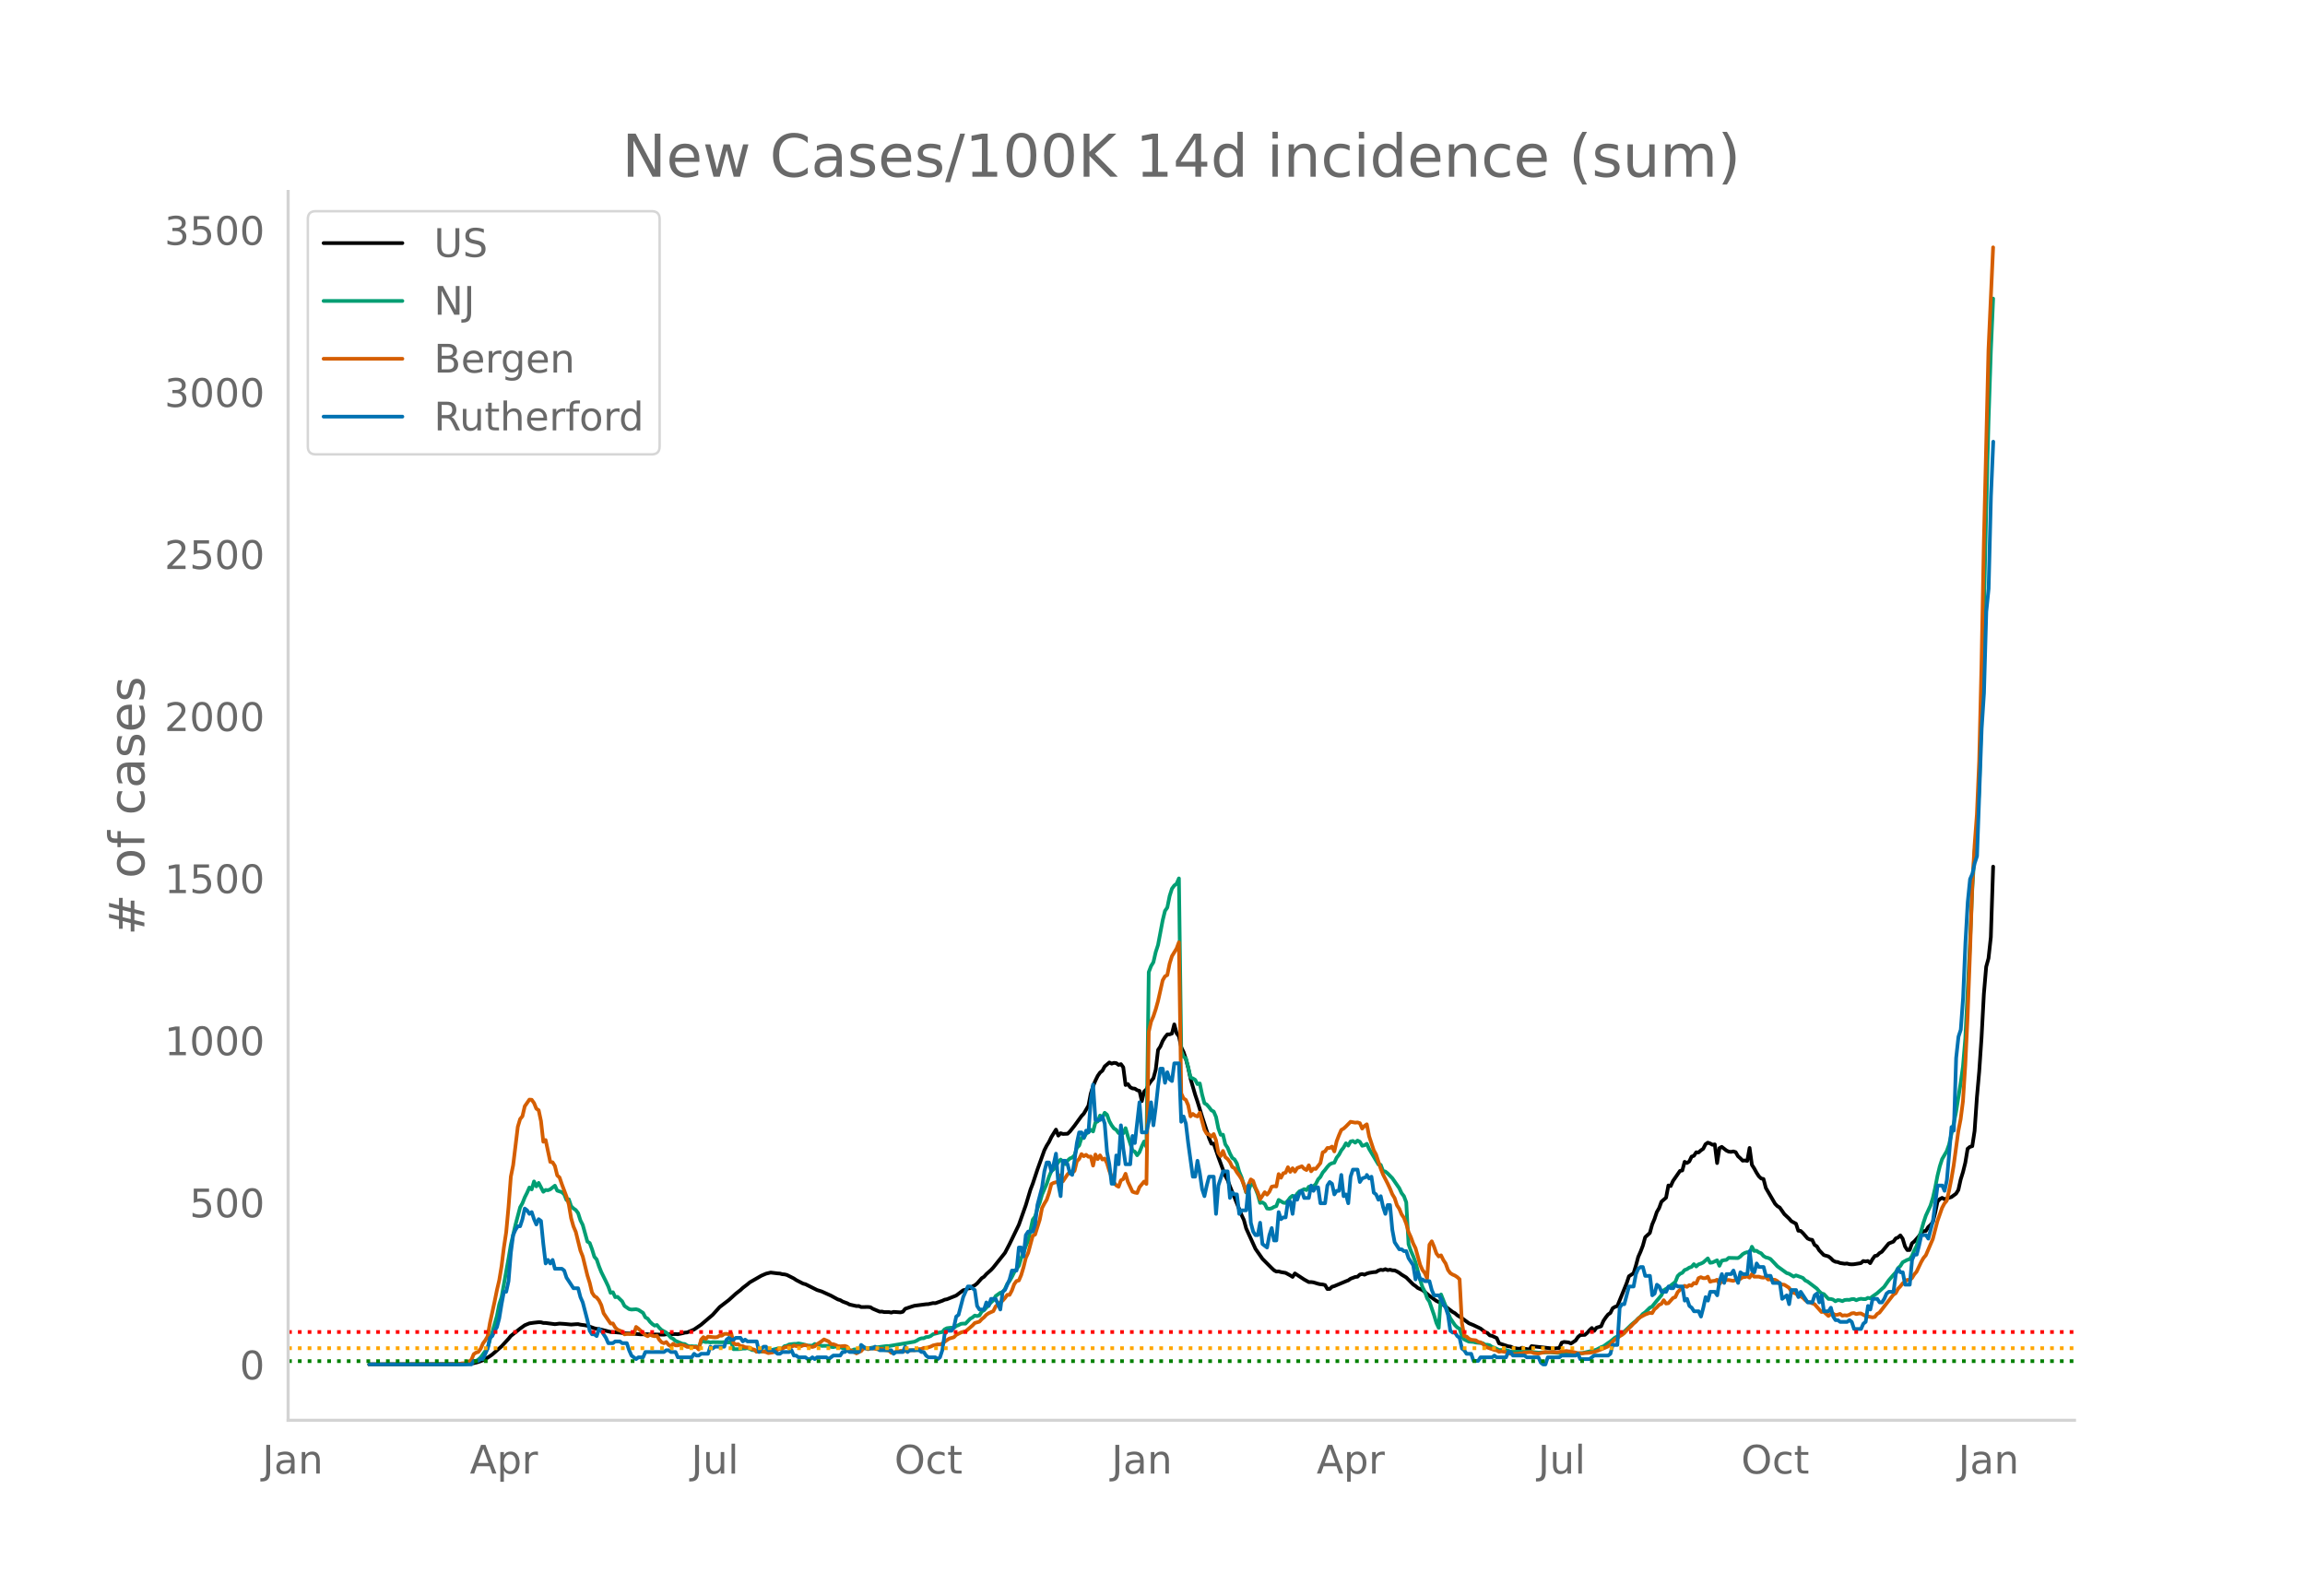 <svg height="864" viewBox="0 0 936 648" width="1248" xmlns="http://www.w3.org/2000/svg" xmlns:xlink="http://www.w3.org/1999/xlink"><defs><style>*{stroke-linecap:butt;stroke-linejoin:round}</style></defs><g id="figure_1"><path d="M0 648h936V0H0z" style="fill:#fff" id="patch_1"/><g id="axes_1"><path d="M117 576.72h725.4V77.76H117z" style="fill:none" id="patch_2"/><path clip-path="url(#pc41462e02b)" d="m149.973 554.04 36.74-.087 4.711-.241 1.884-.382 1.884-.595 1.885-.817 1.884-1.243.942-.673 3.768-3.284 2.826-3.082.942-1.147 1.885-1.506 1.884-1.487 1.884-1.358 1.884-.773 1.884-.26 1.884-.2.942.032.943.269.942.011 3.768.492 1.884-.24 1.884.12 2.827.272 1.884-.142.942-.032.942.218 1.884.246.942.212 2.826 1.005.942.223.942.095 4.71 1.182 1.885.115 1.884.168 1.884.258 2.827.089 3.768.353 1.884-.068.942.008 1.884.288.942-.196 1.884.046 1.885.04.942-.165 3.768-.083.942.071 1.884-.391.942-.258.942-.086 2.827-1.184 2.826-1.94 4.71-4.02 1.884-2.08.942-1.055 3.769-2.897 2.826-2.562 1.884-1.473.942-.885 1.884-1.427.943-.807 4.71-2.707 1.884-.818 1.884-.456 2.826.34.943.062.942.27.942.074.942.226 2.826 1.428.942.642 2.826 1.46.942.23 4.71 2.357 1.885.591 3.768 1.704 2.826 1.543.943.272.942.568 1.884.699.942.518 2.826.636.942-.032.942.423 2.826-.026.943.093.942.612 2.826 1.194.942-.04.942.22 1.884-.012.942.194.942-.274 2.827.19.942-.255.942-1.194 2.826-.955.942-.282 4.71-.613.943-.044 1.884-.428.942.052 2.826-.979.942-.448.942-.176 3.768-1.515 2.827-2.15.942-.2.942-.514.942-.122.942-.711.942-.45.942-.752 1.884-2.136.942-.6.942-1.067 1.885-1.685.942-1.016 4.71-5.917 1.884-3.612 3.769-7.796 2.826-7.995 1.884-6.275.942-2.446 1.884-5.686 2.826-7.877.942-1.845.943-1.5.942-1.972 1.884-3.04.942 2.432.942-.976.942.306 1.884-.082.942-.906 1.884-2.371 2.827-3.907.942-.999 1.884-3.247.942-4.903.942-2.995.942-2.25.942-1.93.942-1.332.942-.76.942-1.75 1.885-1.596.942.473.942-.32.942.12.942.725.942-.322.942 1.272.942 7.202.942-.374.942 1.289.942.476.942.085.943.637.942.268.942 4.169.942-3.919.942-.877.942-2.018.942-1.339.942-1.13.942-3.483.942-8.015.942-1.406.942-2.254.942-1.497.943-1.16.942-.016.942-.34.942-3.714.942 3.586.942 1.27.942 4.44.942 1.928.942 2.827.942 3.603.942 4.38 1.884 6.523.943 2.797 1.884 6.132 2.826 8.702.942 2.258.942-.029 1.884 5.494 2.826 7.616.943 1.7.942 2.55 1.884 4.615 2.826 7.005.942 2.006.942 3.473 3.768 8.264 2.827 4.045 3.768 3.783.942.881.942.517.942-.057.942.276 1.885.323 1.884 1.021.942.606.942-1.405 3.768 2.473 1.884 1.044.942-.019.942.125 1.885.581.942.204.942.086.942.236.942 1.596.942-.034.942-.87.942-.27 4.71-1.977.943-.361.942-.67 1.884-.71.942-.105.942-.878.942-.21.942.274.942-.455.942-.284 1.884-.302.943-.048.942-.605.942-.313.942.14.942-.391.942.411.942-.183.942.254.942.038.942.425.942.57.942.714 1.885 1.15 2.826 2.846.942.646.942.796 1.884.838 2.826 2.332 1.884 1.397.943.674 1.884.884 4.71 3.592.942.518.942.832 1.884 1.164 2.827 2.082 1.884.766 2.826 1.363 1.884 1.462.942.372.942.95.942.213 1.885.885.942 2.127 3.768 1.23.942.11.942.479 1.884.34.942.026.942-.385.943.429.942.098.942.292.942-1.472 8.478.954.943-.018 1.884-.217.942-2.117.942-.31 1.884.19.942.451 1.884-1.223.942-1.385.942-.818 1.885-.097.942-.795.942-1.093.942-.886.942 1.161.942-1.275 1.884-.584.942-2.19.942-1.404.942-1.186.942-.653.942-1.914.943-.555.942-.332 3.768-9.254.942-2.825 1.884-1.248.942-3.088.942-3.537.942-2.108.943-2.465.942-3.421 1.884-1.715.942-3.433.942-2.217.942-2.832.942-1.621.942-2.596 1.884-1.646.942-4.946.942.241.943-2.096 2.826-4.063.942-.18.942-3.508.942.477.942-.616.942-1.968.942-.341.942-1.422.942.067.942-.839.943-.64.942-1.86.942-.64.942.327.942.535.942-.155.942 7.587.942-6.053.942-.532 1.884 1.475.942.455.942.104.943-.186.942.303.942 1.636.942.835.942.984.942-.086.942.18.942-5.262.942 6.865.942 1.471.942 1.713.942 1.456.942.896.943.213.942 3.62 3.768 6.453.942.96.942.567 1.884 2.68 1.884 1.765.942 1.087 1.885 1.02.942 2.853.942.07.942.88 1.884 2.185.942.428.942.148.942 2.032.942.598.942 1.578 1.885 1.969 1.884.539.942.727.942.968.942.482.942.112.942.394 1.884.297.942-.102.942.27.943.072.942-.046 2.826-.464.942-.838.942.178.942-.181.942.866.942-1.63.942-1.283.942-.19.942-.964.943-.543 2.826-3.392 1.884-.739.942-1.3.942-.393.942-.836.942 1.354.942 3.121.942 1.473.942-.014.943-2.715.942-.754 1.884-2.144.942-1.347.942-.685.942-.128.942-1.546.942-.852.942-1.169.942-3.716.942-4.553.942-1.07.943-.497.942.539 2.826-.861 1.884-1.38.942-1.52.942-4.228.942-3.026.942-3.795.942-5.677.942-.762.943-.281.942-6.151.942-13.658.942-10.583.942-13.77.942-17.596.942-11.094.942-3.419.942-8.589.942-28.655h0" style="fill:none;stroke:#000;stroke-linecap:round;stroke-width:1.5" id="line2d_1"/><path clip-path="url(#pc41462e02b)" d="m149.973 554.04 36.74-.074 2.827-.187 1.884-.37.942-.455.942-.236.942-.652.942-.854 1.885-2.596.942-1.066.942-3.657.942-2.857 1.884-6.689.942-4.7.942-2.917 2.826-15.666.942-5.615 1.885-8.089 1.884-7.097.942-1.654.942-2.389.942-1.873.942-2.13.942.765.942-3.23.942 2.004.942-1.41 1.885 3.602.942-.74.942.118.942-.378 1.884-1.469.942 2.007 1.884.622.942.866.942 2.33.942-.3.943 2.814.942.907.942.632.942 1.265.942 2.935.942 1.862 1.884 6.758.942.575.942 2.514.942 3.064.942 1.093.942 2.771.943 2.358 1.884 3.825.942 1.99.942 2.641.942-.267.942 2 .942-.131 1.884 1.844.942 1.846 1.884 1.292.943.187 1.884-.133.942.255 1.884 1.227.942 1.826.942.514.942 1.279.942.905.942.654.942-.255.942 1.154.943.897 1.884 1.018 1.884 2.072.942.479.942.831 2.826 1.187.942.086.942.618.942.325.943-.055.942.089.942-.03.942.58.942-2.5.942-.06.942.225.942-.049.942.196.942-.107 3.769.06.942-.09 1.884.171.942-.14.942 2.857 1.884-.018.942-.045.942-.198.942.003.942-.191.943.306.942.498.942.042.942.593 1.884.004 3.768-.557 2.826-.713 1.885-.025.942-.949.942-.157.942-.521 1.884-.218h.942l.942-.196 1.884.36 1.884.522 1.885.024.942-.67 1.884.312.942.457 1.884-.034.942.023.942.407.942.103.942-.238.942.29.943.049 1.884.526.942.517.942.315.942-.106.942-.412 1.884-.053.942.016.942-.412.942-.235.942.302 1.885-.4.942.037 4.71-.64.942.022 10.363-1.774.942-.446.942-.594.942-.334.942-.03.942-.47.943-.067.942-.375.942-.72 2.826-.734.942-.15.942-1.088.942-.47 1.884-.247.942.133.942-.788.943-.342.942-.53.942-.103.942.02 1.884-1.972.942-.532.942-.772.942.202.942-.267.942-1.549.942-.56 2.827-3.167.942-.858.942-1.728 1.884-1.33.942-.26.942-1.24.942-2.093.942-1.186.942-1.654.942-1.916 1.885-2.558.942-3.156.942-2.068.942-2.878.942-2.106 1.884-8.573.942-1.261.942-3.263.942-2.388.942-3.29 1.884-4.345.943-2.897.942-2.257.942-.738 1.884-2.927.942-1.035.942.817.942 1.036.942-1.44.942-.859.942-.369.942-.905.942-3.02.943-.97.942-3.056.942.027.942-1.78.942-.599.942-.958.942.659.942-3.613.942-.467.942-2.383.942.949.942-2.072.943.797.942 2.619.942 1.679.942 1.267.942.58.942 1.295.942-.513.942.616.942-2.09.942 3.322 1.884 5.762.942.458.943 1.457.942-1.247.942-2.378.942-1.957.942 2.23.942-71.017.942-2.462.942-1.546.942-4.112.942-2.906 1.884-9.986.942-3.843.943-1.376.942-4.683.942-2.958.942-1.28.942-.724.942-2.173.942 70.008.942 2.426.942.612.942 3.602.942 4.181.942.39.942.554.943 1.77.942-.282.942 4.547.942 3.476.942.562.942 1.075.942 1.256.942.501.942 2.19.942 4.635.942 2.607.942-.042.942 3.91.943 1.393.942 2.344.942 1.777.942.652.942 1.615.942 3.34.942 2.249 1.884 6.21.942-.716.942-2.665.942.02.942 1.751.943 2.419.942 3.41.942-.212.942.62.942 1.856.942.12.942-.203.942-.56.942-.33.942-2.514 1.884 1.13.943.122.942-.966.942-1.25.942-.725.942.588.942-1.435.942-.973.942-.355.942-.514.942.397.942-1.363.942.474.942-.634.943-.92.942-1.896.942-1.028.942-1.76.942-1.064.942-1.25.942-1.004.942-.475.942-.193.942-2.05.942-1.184.942-1.77.942-1.185.943-1.713.942.954.942-1.683.942-.203.942.688.942-.835.942.474.942 1.617.942-.215.942-.575.942 2.084 3.769 6.297.942.156.942 2.504.942.22.942.775 1.884 1.926 2.826 4.062.942 2.014.942 1.21.943 2.509.942 17.014.942 2.712.942 2.152.942 2.48 1.884 7.199.942 2.891.942 1.779.942 2.719.942 1.402 1.884 5.46.943 3.16.942 2.009.942-13.57 1.884 4.724.942 2.691.942 2.273 1.884 2.775.942.94.942.533.942 3.09.943 1.262 1.884.87 1.884.13.942.256 1.884.185.942.084.942.58.942.034.942.224.942.721.943.254 1.884.947 2.826.009 1.884.6 1.884.065 2.826.016.943-.134 1.884.048.942.04.942.223 1.884.195 4.71-.167 4.71.407 1.885-.038 4.71.133 1.884-.182 4.71-1.095.943-.273 1.884-1 .942-.335 1.884-1.364.942-.615 1.885-1.572 1.884-.917.942-.639 2.826-2.725.942-.938 1.884-1.58.942-.971.942-.787.943-1.067.942-.648 1.884-1.854.942-.503 1.884-2.332 1.884-2.225.942-2.049 1.884-1.144 2.827-2.239.942-2.362.942-.918.942-.416.942-1.13.942-.339.942-.632.942-.297.942-1.108.942.933.942-.853.942-.303.943-.455 1.884-1.668.942 1.785.942-.133 1.884-.876.942 2.228.942-2.053.942-.231.942-.107.942-.83 3.769.095.942-.616.942-.947.942-.556.942-.29.942.487.942-2.684.942 1.7.942-.062.942.634.942.385.943 1.093.942.572.942.222.942.412 1.884 1.974.942 1.02 3.768 2.738.942.277 1.885 1.146.942-.479 1.884.669.942.372.942 1.02.942.43 3.768 2.86.942 1.106.943.885.942.241 1.884 1.977.942.017.942.25.942.677.942-.484.942.114.942.329.942-.473.942-.08.942.034.943-.284.942-.054.942.476.942-.39.942-.206.942.135.942.014.942-.518.942.21.942-.762 1.884-1.325 2.827-2.542 1.884-2.702 1.884-2.181.942-1.024.942-1.743.942-.845.942-1.523 1.884-1 .942-.25.943-1.302.942-2.24.942-1.839 1.884-6.243.942-3.283.942-2.807 1.884-4.084.942-3.038.942-4.1.942-4.918.942-3.862.943-2.924 1.884-3.236.942-2.67 1.884-8.44.942-4.786 1.884-11.79.942-6.733.942-11.335 1.884-38.506.943-22.06.942-15.289.942-9.563.942-16.06.942-31.84 1.884-80.44.942-36.674.942-28.316.942-21.709h0" style="fill:none;stroke:#009e73;stroke-linecap:round;stroke-width:1.5" id="line2d_2"/><path clip-path="url(#pc41462e02b)" d="m149.973 554.04 33.915-.099 2.826-.141.942-.198.942-.014 1.884-.734.942-.678.942-2.301.942-.622.942-.282.942-1.327.943-2.133.942-1.27.942-1.61.942-5.436 1.884-8.67.942-4.66.942-4.01.942-5.705.942-7.568.942-6.227.942-10.195.942-12.341.943-4.688 1.884-15.56.942-3.15.942-1.157.942-4.039 1.884-2.711.942.07.942 1.314.942 2.301.942.622.942 4.42.943 8.387.942-.692 1.884 8.882.942.155.942 1.497.942 3.826.942.833.942 2.754 1.884 5.027.942 3.205.943 5.606.942 3.304.942 2.203 1.884 7.625.942 2.358 1.884 7.681.942 3.022.942 3.953.942 1.44.942.566.942 1.186.943 1.92.942 3.304 1.884 2.796.942 1.356.942-.015.942 1.624.942.904 1.884.762.942 1.13.942-.155 2.827.028.942-2.895.942.706 2.826 2.613.942.451.942-.663.942.466.942.212.942-.198.942 1.638.943 1.002.942.382.942-.48.942 1.172.942.578.942-1.044.942.677h.942l.942-.31 1.884.38.942.523 2.827.071.942.042.942.932.942-3.968.942-1.03.942.72.942-.932 1.884.198.942.07.942-.085.942-.564.943-.014.942-.692.942-.043.942.156.942-.396.942 3.996.942.58.942-.128.942.777.942.014.942.452 1.885.14.942.594.942.24.942.875.942-.338.942.042 1.884.424.942.38 1.884-.282.942-.48.942-.635.943-.367.942.028.942-.621.942-.127.942-.368.942.325.942-.55.942.225 1.884.113.942-.38.942-.128 1.885.636.942.14.942-.282.942-.819 1.884-1.242.942-.72 1.884.804.942 1.074.942.056.942.325.942.466.943.07 1.884-.155.942.325.942 1.384.942.226 1.884 1.087.942-.55.942-.368.942-1.115.942-.1.942.438.943-.324.942-.029 1.884.353 1.884-.211.942.508.942.085.942.197.942.862.942-.07.942-.34.942-.056.943-.325.942.141.942-.014.942-.367.942.056.942-.084.942.056.942-.31.942-.17.942-.056.942-.424.942-.056.943-.17.942-.31.942-.467 1.884-.423.942.014.942-.353 1.884-1.412.942-.621 1.884-.537.942-.96 1.885-.96.942-.283.942-.155 2.826-2.415.942-1.016 1.884-.537.942-1.03.942-.749.942-1.03.943-.636 1.884-.847.942-1.893 1.884-1.722.942-.621.942-1.06.942-1.313.942.014.942-1.765.942-2.584.942-1.285.943-.211.942-2.175.942-3.135.942-3.826.942-2.02 1.884-7.003.942-.494 1.884-6.001.942-4.759.942-1.807.942-1.54.943-2.739.942-3.643.942-.494.942-.254.942-.113.942-2.768.942 2.5 1.884-2.824.942-.918.942.324.942-.818.942-3.87.943-.974.942-1.962.942.847.942-.551.942.79.942-.112.942 3.7.942-4.505.942 1.864.942-1.525.942 1.68.942-.367.943 1.878.942 3.12 1.884 4.73.942 1.173.942.536.942-2.598.942-.508.942-2.16.942 3.261 1.884 4.01.942.354.943.183.942-2.386 1.884-2.26.942.96.942-61.733.942-4.18.942-2.132.942-2.838.942-3.389 1.884-8.402.942-1.61.943-.536.942-4.674.942-2.993 1.884-3.092.942-2.542.942 61.31.942 2.104.942.579.942 2.146.942 4.533.942-.974.942.691.943.325.942-1.525 1.884 6.933.942 1.61.942.31.942.89.942-1.059.942 2.556.942 4.956.942 1.426.942-2.09.942 2.528.943.748.942 1.243.942 1.991.942.537.942 1.652.942 1.256.942 1.483.942 2.287.942 2.952.942-2.923.942-2.189.942.607.942 2.796.943 1.85.942 2.838 1.884-2.895.942.989.942-1.186.942-2.034.942-.211.942.113.942-5.027.942 1.482.942-1.821.943-.226.942-2.217.942 1.878.942-1.469.942 1.384.942-1.468 1.884-.72.942 1.016.942.509.942-1.92.942 2.428.942-1.087.943.127 1.884-2.372.942-4.35.942-.423.942-1.37.942.028.942-.578.942 1.962.942-4.109.942-2.47.942-2.147.942-.55.943-.848 1.884-1.906 1.884.353.942-.1.942.312.942 2.188.942-1.073.942-.664.942 4.844 1.884 5.704.943 1.737 1.884 5.719.942 2.372 1.884 3.7.942 2.019.942 2.315.942 1.554.942 2.894.942 1.455.942 2.273.942 1.356.943 2.428.942 3.417.942 2.048.942 2.584.942 1.878 1.884 6.792.942 2.075.942 1.243.942 2.217.942-13.74.942-1.369.942 2.203.943 2.697.942 1.257.942-.466.942 1.92.942 1.426.942 2.598.942 1.285.942.593.942.41.942.621.942.876.942 17.706.943 5.338.942.212.942.861.942.452 1.884.212.942.635.942.184.942.593.942 1.002.942.523 1.884.65.943.338.942.17.942.564.942-.183 1.884.296.942.41.942.268.942.113 1.884-.056.942-.184.942-.042.943-.297 1.884-.17h.942l.942.382 1.884.183 1.884-.423.942-.24.942.099 1.884-.043 1.885.142 1.884-.424.942-.014.942-.141.942.155.942.014 2.826.706 1.884.085.943-.127 1.884-.113 1.884-.297 1.884-.692 2.826-1.158.942-.437.942-.82.942-1.1.943-.918.942-.466.942-.82.942-.536.942-.748.942-1.074 1.884-1.779.942-1.016.942-.777.942-1.144.942-.72 1.885-1.016 1.884-.707.942.142.942-1.568.942-.762.942-1.03.942-.41.942-1.483.942 1.356.942-.142 1.885-2.118.942-.367.942-1.99.942-.947.942-.692.942-.946.942.424.942-.692.942.226.942-1.102.942.212.942-2.174.942-.41.943.396.942.014.942-.607.942 2.061.942-.296.942-.1.942-.423.942 1.737.942-1.116.942-.31.942-.184.942-.028 1.885.367.942-.438.942-.042.942-.31.942-.693.942-.084.942-.283.942.523.942-1.426.942 1.045 1.884-.015.942.297.943.113.942-.24.942.988.942-.042 1.884.183.942.523.942 1.059.942.31.942.1 1.884 1.2.942 1.468.943.607.942.297.942.988.942.17.942.536.942.975.942.748.942.07.942.495.942.31 2.827 3.192.942-.113 1.884 1.722.942-.748.942-.17.942.537.942-.127.942-.325.942.72.942-.17.942.114.942-.31.943-.566.942-.127.942.41.942-.212.942-.056 1.884 1.044 2.826.551.942-.17.942-1.2.942-.55 5.653-7.286.942-.593.942-1.794.942-.988.942-1.2 1.884-1.44.942.028.943-.706.942-1.54.942-1.087 1.884-3.953.942-1.638.942-1.102 2.826-6.58 1.884-7.286 1.885-5.38.942-1.75.942-1.13.942-4.053.942-4.716.942-5.577 1.884-13.923.942-4.843.942-7.329.942-14.642.942-19.84.942-24.851.943-27.817.942-16.577.942-12.709.942-21.858.942-39 .942-49.252 1.884-78.508 1.884-41.641h0" style="fill:none;stroke:#d55e00;stroke-linecap:round;stroke-width:1.5" id="line2d_3"/><path clip-path="url(#pc41462e02b)" d="M149.973 554.04h41.451l.942-1.438h1.884l.942-.72h.943l1.884-4.315.942-4.315.942-.719.942-2.157.942-1.439.942-3.595.942-5.754.942-5.034h.942l.942-4.315.942-11.507.943-7.191.942-2.158.942-1.438h.942l.942-2.877.942-4.315.942.72.942 1.438.942-.72.942 2.877.942 2.158.942-2.158.942.72.943 9.348.942 7.911.942-1.438.942 1.438.942-1.438.942 3.596h2.826l.942.719.942 2.877 2.827 4.315h1.884l.942 3.596.942 2.157 1.884 7.192.942 4.315.942 1.438h.942l.942.72.942-2.877.943.719 1.884 2.876.942 2.158h1.884l.942-.72h1.884l.942.72h1.884l.942 2.877.943 2.157 1.884 1.438.942-.719h1.884l.942-2.157h7.537l.942-.72h.942l.942.72h1.884l.942 2.157h5.653l.942-1.438.942.72h.942l.942-.72h2.826l.942-2.877.942.72.942-.72h3.769l.942-2.876.942-.72.942.72h.942l.942-.72h1.884l.942 1.439.942-.72.942.72h3.769l.942 4.315.942-1.439.942-.719h.942l.942 1.439h1.884l1.884 1.438h.943l.942-.72h2.826l.942-.718.942 2.157h.942l.942.72h2.826l.942.718h.943l.942-.719.942.72.942-.72h3.768l.942.72 1.884-1.439h2.827l.942-1.438h.942l.942-.72.942.72h3.768l.942-2.877 1.884 1.438h2.827l.942-.719 1.884 1.439h4.71l.942 1.438.942-.72h2.827l.942-2.157.942 2.158.942-.72h3.768l.942.72h.942l.942 1.438.943.72h2.826l.942.718.942-.719.942-2.876.942-6.473.942-1.438h1.884l.942-1.439.942-4.315.943-.719 1.884-7.191 1.884-4.315h.942l1.884 1.438.942 6.472.942 1.439h1.884l.942-2.877.943 1.438.942-2.876h1.884l1.884 4.315.942-7.192.942-.72 1.884-4.314.942-3.596h1.884l.943-9.35h.942l.942 3.597.942-8.63.942-1.439h1.884l.942-2.876.942-7.911 1.884-7.192.942-6.472.942-3.596h.943l.942 3.596.942-2.877.942-4.315.942 12.226.942 5.034.942-14.383h.942l.942 1.438.942 3.596.942.719.942-5.753.942-7.192.943-4.315h.942l.942 2.157.942-2.876.942.719.942-12.945.942-6.473.942 14.384h1.884l.942-1.439.942 2.877.943 11.507.942 5.034.942 7.91h.942l.942-11.506.942 3.596.942-15.822.942 9.35.942 6.472h1.884l.942-11.507.942 2.877 1.885-16.541.942 12.226h1.884l.942-4.315.942-7.911.942 9.35.942-7.193.942-8.63.942-7.191h.942l.942 5.753.943-4.315.942 2.877.942.719.942-7.192h1.884l.942 23.733.942-2.158.942 2.877.942 7.91 1.884 13.665h.942l.943-6.472.942 5.034.942 6.472.942 2.877.942-4.315.942-3.596h1.884l.942 15.103.942-11.507 1.884-5.753h1.885l.942 10.787.942-2.157.942.719h.942l.942 7.91.942-1.438h1.884l.942-10.068.942 15.102.942 3.596.942 1.439h.943l.942-5.035.942 8.63 1.884 1.439.942-5.034.942-2.877.942 5.034h.942l.942-11.507.942 2.877.942-.72h.943l.942-6.472h.942l.942 5.035.942-7.192.942 1.438.942-2.876.942-.72.942 2.877h1.884l.942-5.034.942 2.157.943-1.438h.942l.942 6.473h1.884l.942-7.192.942-1.438.942.719.942 4.315.942-1.439h.942l.942-6.472.942 8.63.943-.72.942 3.597.942-10.788.942-2.877h1.884l.942 5.035.942-1.439 1.884-.719v-.72l.942 1.44.942-.72.942 6.473.943.719.942 2.157.942-1.438.942 4.315.942 2.877.942-3.596h.942l.942 10.068.942 5.034 1.884 2.877h.942l.942.72h.943l.942 2.876 1.884 2.877.942 5.753.942-2.877.942 2.877h.942l.942.719h1.884l.942 3.596.942 2.157h1.885l.942 1.439.942 2.157.942 1.439.942 2.876.942 6.473.942.719h.942l.942 1.438.942.72.942 4.314.943.72.942 1.438h1.884l.942 2.877h1.884l.942-1.439h4.71l.943-.719.942.72h3.768l.942-2.158h.942l.942 1.438h4.71l.943.72h4.71l.942 2.157.942.719h.942l.942-2.877h4.71l.943-.719h5.652l.942-.719.942 2.157h3.769l1.884-1.438h5.652l.942-.719.942-3.596h1.885l.942-15.102.942-1.439h.942l1.884-7.191h1.884l.942-5.035.942-2.157.942-.72h.943l.942 3.597H670l.942 7.91.942-.719.942-3.596.942.72.942 2.157h1.884l.942-2.157.942.719h.943l.942-1.439.942.72h1.884l.942 5.753.942-.72.942 2.877.942.72.942 1.438h1.884l.942 2.157.943-3.595.942-4.315.942 1.438.942-3.596h1.884l.942 1.438.942-5.753.942-2.877.942 3.596.942-3.596h1.884l.943-1.438.942 2.877.942 2.157.942-4.315.942.72h1.884l.942-9.35.942 7.911.942.72.942-3.597.942 1.439h1.885l.942 3.596h1.884l.942 2.876h2.826l.942 6.473 1.884-1.439.942 3.596.942-5.753h1.885l.942 2.877.942-2.158 2.826 4.315h1.884l.942-2.877.942-.719.942 3.596.943-2.877.942 6.473h1.884l.942-1.438.942 3.595.942 1.439h.942l.942.719h2.826l.942-.72.943.72.942 2.877h2.826l.942-2.158.942-.72.942-6.472.942 1.439.942-4.315h1.884l.942 1.438h.943l.942-1.438.942-2.158.942-.719h1.884l.942-7.192.942-2.157.942 1.438h.942l.942 5.034h1.884l.943-10.068.942-2.158h.942l.942-3.595.942-4.315h1.884l.942 1.438 1.884-7.192 1.884-14.383h1.885l.942 2.157.942-4.315 1.884-21.575.942 1.439.942-29.486.942-8.63.942-2.877.942-12.945.942-22.294.942-16.541.942-9.35.943-2.157.942-4.315.942-2.877 1.884-51.78.942-14.383.942-33.082.942-9.35.942-37.396.942-22.294h0" style="fill:none;stroke:#0072b2;stroke-linecap:round;stroke-width:1.5" id="line2d_4"/><path clip-path="url(#pc41462e02b)" d="M117 552.724h725.4" style="fill:none;stroke:green;stroke-dasharray:1.5,2.475;stroke-dashoffset:0;stroke-width:1.5" id="line2d_5"/><path clip-path="url(#pc41462e02b)" d="M117 547.459h725.4" style="fill:none;stroke:orange;stroke-dasharray:1.5,2.475;stroke-dashoffset:0;stroke-width:1.5" id="line2d_6"/><path clip-path="url(#pc41462e02b)" d="M117 540.877h725.4" style="fill:none;stroke:red;stroke-dasharray:1.5,2.475;stroke-dashoffset:0;stroke-width:1.5" id="line2d_7"/><path d="M117 576.72V77.76" style="fill:none;stroke:#d3d3d3;stroke-linecap:square;stroke-linejoin:miter;stroke-width:1.25" id="patch_3"/><path d="M117 576.72h725.4" style="fill:none;stroke:#d3d3d3;stroke-linecap:square;stroke-linejoin:miter;stroke-width:1.25" id="patch_4"/><g id="matplotlib.axis_1"><g id="xtick_1"><g style="fill:#696969" transform="matrix(.16 0 0 -.16 106.552 598.378)" id="text_1"><defs><path d="M9.813 72.906h9.859V5.078q0-13.187-5-19.14-5-5.954-16.094-5.954h-3.75v8.297h3.078q6.531 0 9.219 3.672Q9.813-4.39 9.813 5.078z" id="DejaVuSans-74"/><path d="M34.281 27.484q-10.89 0-15.093-2.484-4.204-2.484-4.204-8.5 0-4.781 3.157-7.594 3.156-2.797 8.562-2.797 7.485 0 12 5.297 4.516 5.297 4.516 14.078v2zm17.922 3.72V0H43.22v8.297Q40.14 3.328 35.547.953q-4.594-2.375-11.234-2.375-8.391 0-13.36 4.719Q6 8.016 6 15.922q0 9.219 6.172 13.906 6.187 4.688 18.437 4.688h12.61v.89q0 6.203-4.078 9.594-4.078 3.39-11.453 3.39-4.688 0-9.141-1.124-4.438-1.125-8.531-3.375v8.312q4.921 1.906 9.562 2.844 4.64.953 9.031.953 11.875 0 17.735-6.156 5.86-6.14 5.86-18.64z" id="DejaVuSans-97"/><path d="M54.89 33.016V0h-8.984v32.719q0 7.765-3.031 11.61-3.031 3.858-9.078 3.858-7.281 0-11.484-4.64-4.204-4.625-4.204-12.64V0H9.08v54.688h9.03v-8.5q3.235 4.937 7.594 7.374Q30.078 56 35.797 56q9.422 0 14.25-5.828 4.844-5.828 4.844-17.156z" id="DejaVuSans-110"/></defs><use xlink:href="#DejaVuSans-74"/><use x="29.492" xlink:href="#DejaVuSans-97"/><use x="90.771" xlink:href="#DejaVuSans-110"/></g></g><g id="xtick_2"><g style="fill:#696969" transform="matrix(.16 0 0 -.16 190.773 598.378)" id="text_2"><defs><path d="M34.188 63.188 20.797 26.906h26.812zm-5.579 9.718h11.188L67.578 0h-10.25l-6.64 18.703h-32.86L11.188 0H.78z" id="DejaVuSans-65"/><path d="M18.11 8.203v-29H9.077v75.484h9.031v-8.296q2.844 4.875 7.157 7.234Q29.594 56 35.594 56q9.968 0 16.187-7.906 6.235-7.907 6.235-20.797T51.78 6.484q-6.218-7.906-16.187-7.906-6 0-10.328 2.375-4.313 2.375-7.157 7.25zm30.578 19.094q0 9.906-4.079 15.547-4.078 5.64-11.203 5.64-7.14 0-11.218-5.64-4.079-5.64-4.079-15.547 0-9.906 4.078-15.547 4.079-5.64 11.22-5.64 7.124 0 11.202 5.64t4.078 15.547z" id="DejaVuSans-112"/><path d="M41.11 46.297q-1.516.875-3.297 1.281Q36.03 48 33.89 48q-7.625 0-11.703-4.953-4.079-4.953-4.079-14.234V0H9.08v54.688h9.03v-8.5q2.844 4.984 7.375 7.39Q30.031 56 36.531 56q.922 0 2.047-.125 1.125-.11 2.484-.36z" id="DejaVuSans-114"/></defs><use xlink:href="#DejaVuSans-65"/><use x="68.408" xlink:href="#DejaVuSans-112"/><use x="131.885" xlink:href="#DejaVuSans-114"/></g></g><g id="xtick_3"><g style="fill:#696969" transform="matrix(.16 0 0 -.16 280.69 598.378)" id="text_3"><defs><path d="M8.5 21.578v33.11h8.984V21.922q0-7.766 3.016-11.656 3.031-3.875 9.094-3.875 7.265 0 11.484 4.64 4.234 4.64 4.234 12.656v31h8.985V0h-8.984v8.406Q42.047 3.422 37.718 1q-4.313-2.422-10.032-2.422-9.421 0-14.312 5.86Q8.5 10.296 8.5 21.578zM31.11 56z" id="DejaVuSans-117"/><path d="M9.422 75.984h8.984V0H9.422z" id="DejaVuSans-108"/></defs><use xlink:href="#DejaVuSans-74"/><use x="29.492" xlink:href="#DejaVuSans-117"/><use x="92.871" xlink:href="#DejaVuSans-108"/></g></g><g id="xtick_4"><g style="fill:#696969" transform="matrix(.16 0 0 -.16 363.181 598.378)" id="text_4"><defs><path d="M39.406 66.219q-10.75 0-17.078-8.016-6.312-8-6.312-21.828 0-13.766 6.312-21.781 6.328-8 17.078-8 10.735 0 17.016 8 6.281 8.015 6.281 21.781 0 13.828-6.281 21.828-6.281 8.016-17.016 8.016zm0 8q15.328 0 24.5-10.281 9.188-10.282 9.188-27.563 0-17.234-9.188-27.516-9.172-10.28-24.5-10.28-15.375 0-24.593 10.25-9.204 10.265-9.204 27.546t9.204 27.563q9.218 10.28 24.593 10.28z" id="DejaVuSans-79"/><path d="M48.781 52.594v-8.407q-3.812 2.11-7.64 3.157-3.828 1.047-7.735 1.047-8.75 0-13.593-5.547-4.829-5.532-4.829-15.547 0-10.016 4.829-15.563 4.843-5.53 13.593-5.53 3.907 0 7.735 1.046 3.828 1.047 7.64 3.156V2.094Q45.016.344 40.984-.531q-4.015-.89-8.562-.89-12.36 0-19.64 7.765-7.266 7.765-7.266 20.953 0 13.375 7.343 21.031Q20.22 56 33.016 56q4.14 0 8.093-.86 3.953-.843 7.672-2.546z" id="DejaVuSans-99"/><path d="M18.313 70.219V54.688h18.5v-6.985h-18.5V18.016q0-6.688 1.828-8.594 1.828-1.906 7.453-1.906h9.218V0h-9.218q-10.407 0-14.36 3.875-3.953 3.89-3.953 14.14v29.688H2.687v6.984h6.594V70.22z" id="DejaVuSans-116"/></defs><use xlink:href="#DejaVuSans-79"/><use x="78.711" xlink:href="#DejaVuSans-99"/><use x="133.691" xlink:href="#DejaVuSans-116"/></g></g><g id="xtick_5"><g style="fill:#696969" transform="matrix(.16 0 0 -.16 451.352 598.378)" id="text_5"><use xlink:href="#DejaVuSans-74"/><use x="29.492" xlink:href="#DejaVuSans-97"/><use x="90.771" xlink:href="#DejaVuSans-110"/></g></g><g id="xtick_6"><g style="fill:#696969" transform="matrix(.16 0 0 -.16 534.632 598.378)" id="text_6"><use xlink:href="#DejaVuSans-65"/><use x="68.408" xlink:href="#DejaVuSans-112"/><use x="131.885" xlink:href="#DejaVuSans-114"/></g></g><g id="xtick_7"><g style="fill:#696969" transform="matrix(.16 0 0 -.16 624.548 598.378)" id="text_7"><use xlink:href="#DejaVuSans-74"/><use x="29.492" xlink:href="#DejaVuSans-117"/><use x="92.871" xlink:href="#DejaVuSans-108"/></g></g><g id="xtick_8"><g style="fill:#696969" transform="matrix(.16 0 0 -.16 707.04 598.378)" id="text_8"><use xlink:href="#DejaVuSans-79"/><use x="78.711" xlink:href="#DejaVuSans-99"/><use x="133.691" xlink:href="#DejaVuSans-116"/></g></g><g id="xtick_9"><g style="fill:#696969" transform="matrix(.16 0 0 -.16 795.21 598.378)" id="text_9"><use xlink:href="#DejaVuSans-74"/><use x="29.492" xlink:href="#DejaVuSans-97"/><use x="90.771" xlink:href="#DejaVuSans-110"/></g></g></g><g id="matplotlib.axis_2"><g id="ytick_1"><g style="fill:#696969" transform="matrix(.16 0 0 -.16 97.32 560.119)" id="text_10"><defs><path d="M31.781 66.406q-7.61 0-11.453-7.5Q16.5 51.422 16.5 36.375q0-14.984 3.828-22.484 3.844-7.5 11.453-7.5 7.672 0 11.5 7.5 3.844 7.5 3.844 22.484 0 15.047-3.844 22.531-3.828 7.5-11.5 7.5zm0 7.813q12.266 0 18.735-9.703 6.468-9.688 6.468-28.141 0-18.406-6.468-28.11-6.47-9.687-18.735-9.687-12.25 0-18.718 9.688-6.47 9.703-6.47 28.109 0 18.453 6.47 28.14Q19.53 74.22 31.78 74.22z" id="DejaVuSans-48"/></defs><use xlink:href="#DejaVuSans-48"/></g></g><g id="ytick_2"><g style="fill:#696969" transform="matrix(.16 0 0 -.16 76.96 494.304)" id="text_11"><defs><path d="M10.797 72.906h38.719v-8.312H19.828v-17.86q2.14.735 4.281 1.094 2.157.36 4.313.36 12.203 0 19.328-6.688 7.14-6.688 7.14-18.11 0-11.765-7.328-18.296-7.328-6.516-20.656-6.516-4.593 0-9.36.781-4.75.782-9.827 2.344v9.922q4.39-2.39 9.078-3.563 4.687-1.171 9.906-1.171 8.453 0 13.375 4.437 4.938 4.438 4.938 12.063 0 7.609-4.938 12.047-4.922 4.453-13.375 4.453-3.953 0-7.89-.875-3.922-.875-8.016-2.735z" id="DejaVuSans-53"/></defs><use xlink:href="#DejaVuSans-53"/><use x="63.623" xlink:href="#DejaVuSans-48"/><use x="127.246" xlink:href="#DejaVuSans-48"/></g></g><g id="ytick_3"><g style="fill:#696969" transform="matrix(.16 0 0 -.16 66.78 428.49)" id="text_12"><defs><path d="M12.406 8.297h16.11v55.625l-17.532-3.516v8.985l17.438 3.515h9.86V8.296H54.39V0H12.406z" id="DejaVuSans-49"/></defs><use xlink:href="#DejaVuSans-49"/><use x="63.623" xlink:href="#DejaVuSans-48"/><use x="127.246" xlink:href="#DejaVuSans-48"/><use x="190.869" xlink:href="#DejaVuSans-48"/></g></g><g id="ytick_4"><g style="fill:#696969" transform="matrix(.16 0 0 -.16 66.78 362.674)" id="text_13"><use xlink:href="#DejaVuSans-49"/><use x="63.623" xlink:href="#DejaVuSans-53"/><use x="127.246" xlink:href="#DejaVuSans-48"/><use x="190.869" xlink:href="#DejaVuSans-48"/></g></g><g id="ytick_5"><g style="fill:#696969" transform="matrix(.16 0 0 -.16 66.78 296.86)" id="text_14"><defs><path d="M19.188 8.297h34.421V0H7.33v8.297q5.609 5.812 15.296 15.594 9.703 9.797 12.188 12.64 4.734 5.313 6.609 9 1.89 3.688 1.89 7.25 0 5.813-4.078 9.469-4.078 3.672-10.625 3.672-4.64 0-9.797-1.61-5.14-1.609-11-4.89v9.969Q13.767 71.78 18.938 73q5.188 1.219 9.485 1.219 11.328 0 18.062-5.672 6.735-5.656 6.735-15.125 0-4.5-1.688-8.531-1.672-4.016-6.125-9.485-1.218-1.422-7.765-8.187-6.532-6.766-18.453-18.922z" id="DejaVuSans-50"/></defs><use xlink:href="#DejaVuSans-50"/><use x="63.623" xlink:href="#DejaVuSans-48"/><use x="127.246" xlink:href="#DejaVuSans-48"/><use x="190.869" xlink:href="#DejaVuSans-48"/></g></g><g id="ytick_6"><g style="fill:#696969" transform="matrix(.16 0 0 -.16 66.78 231.045)" id="text_15"><use xlink:href="#DejaVuSans-50"/><use x="63.623" xlink:href="#DejaVuSans-53"/><use x="127.246" xlink:href="#DejaVuSans-48"/><use x="190.869" xlink:href="#DejaVuSans-48"/></g></g><g id="ytick_7"><g style="fill:#696969" transform="matrix(.16 0 0 -.16 66.78 165.23)" id="text_16"><defs><path d="M40.578 39.313Q47.656 37.797 51.625 33q3.984-4.781 3.984-11.813 0-10.78-7.422-16.703-7.421-5.906-21.093-5.906-4.578 0-9.438.906-4.86.907-10.031 2.72v9.515q4.094-2.39 8.969-3.61 4.89-1.218 10.218-1.218 9.266 0 14.125 3.656 4.86 3.656 4.86 10.64 0 6.454-4.516 10.079-4.515 3.64-12.562 3.64h-8.5v8.11h8.89q7.266 0 11.125 2.906 3.86 2.906 3.86 8.375 0 5.61-3.985 8.61-3.968 3.015-11.39 3.015-4.063 0-8.703-.89-4.641-.876-10.203-2.72v8.782q5.624 1.562 10.53 2.344 4.907.78 9.25.78 11.235 0 17.766-5.109 6.547-5.093 6.547-13.78 0-6.063-3.468-10.235-3.47-4.172-9.86-5.782z" id="DejaVuSans-51"/></defs><use xlink:href="#DejaVuSans-51"/><use x="63.623" xlink:href="#DejaVuSans-48"/><use x="127.246" xlink:href="#DejaVuSans-48"/><use x="190.869" xlink:href="#DejaVuSans-48"/></g></g><g id="ytick_8"><g style="fill:#696969" transform="matrix(.16 0 0 -.16 66.78 99.415)" id="text_17"><use xlink:href="#DejaVuSans-51"/><use x="63.623" xlink:href="#DejaVuSans-53"/><use x="127.246" xlink:href="#DejaVuSans-48"/><use x="190.869" xlink:href="#DejaVuSans-48"/></g></g><g style="fill:#696969" transform="matrix(0 -.2 -.2 0 58.62 379.813)" id="text_18"><defs><path d="M51.125 44H36.922l-4.11-16.313h14.313zm-7.328 27.781-5.078-20.265h14.265L58.11 71.78h7.813L60.89 51.516h15.234V44h-17.14l-4-16.313h15.53V20.22H53.079L48 0h-7.813l5.032 20.219H30.906L25.875 0h-7.86l5.079 20.219H7.719v7.468h17.187L29 44H13.281v7.516h17.625l4.985 20.265z" id="DejaVuSans-35"/><path d="M30.61 48.39q-7.22 0-11.422-5.64-4.204-5.64-4.204-15.453 0-9.813 4.172-15.453 4.188-5.64 11.453-5.64 7.188 0 11.375 5.655 4.203 5.672 4.203 15.438 0 9.719-4.203 15.406-4.187 5.688-11.375 5.688zm0 7.61q11.718 0 18.406-7.625 6.703-7.61 6.703-21.078 0-13.422-6.703-21.078-6.688-7.64-18.407-7.64-11.765 0-18.437 7.64-6.656 7.656-6.656 21.078 0 13.469 6.656 21.078Q18.844 56 30.609 56z" id="DejaVuSans-111"/><path d="M37.11 75.984V68.5h-8.594q-4.828 0-6.72-1.953-1.874-1.953-1.874-7.031v-4.828h14.797v-6.985H19.922V0H10.89v47.703H2.297v6.984h8.594V58.5q0 9.125 4.25 13.297 4.25 4.187 13.468 4.187z" id="DejaVuSans-102"/><path d="M44.281 53.078v-8.5q-3.797 1.953-7.906 2.922-4.094.984-8.5.984-6.688 0-10.031-2.047-3.344-2.046-3.344-6.156 0-3.125 2.39-4.906 2.391-1.781 9.626-3.39l3.078-.688q9.562-2.047 13.593-5.781 4.032-3.735 4.032-10.422 0-7.625-6.032-12.078-6.03-4.438-16.578-4.438-4.39 0-9.156.86Q10.688.296 5.422 2v9.281q4.984-2.594 9.812-3.89 4.829-1.282 9.579-1.282 6.343 0 9.75 2.172 3.421 2.172 3.421 6.125 0 3.656-2.468 5.61-2.453 1.953-10.813 3.765l-3.125.735q-8.344 1.75-12.062 5.39-3.704 3.64-3.704 9.985 0 7.718 5.47 11.906Q16.75 56 26.811 56q4.97 0 9.36-.734 4.406-.72 8.11-2.188z" id="DejaVuSans-115"/><path d="M56.203 29.594v-4.39H14.891q.593-9.282 5.593-14.142 5-4.859 13.938-4.859 5.172 0 10.031 1.266 4.86 1.265 9.656 3.812v-8.5Q49.266.734 44.187-.344 39.11-1.422 33.892-1.422q-13.094 0-20.735 7.61-7.64 7.625-7.64 20.625 0 13.421 7.25 21.296Q20.016 56 32.328 56q11.031 0 17.453-7.11 6.422-7.093 6.422-19.296zm-8.984 2.64q-.094 7.36-4.125 11.75-4.032 4.407-10.672 4.407-7.516 0-12.031-4.25-4.516-4.25-5.203-11.97z" id="DejaVuSans-101"/></defs><use xlink:href="#DejaVuSans-35"/><use x="83.789" xlink:href="#DejaVuSans-32"/><use x="115.576" xlink:href="#DejaVuSans-111"/><use x="176.758" xlink:href="#DejaVuSans-102"/><use x="211.963" xlink:href="#DejaVuSans-32"/><use x="243.75" xlink:href="#DejaVuSans-99"/><use x="298.73" xlink:href="#DejaVuSans-97"/><use x="360.01" xlink:href="#DejaVuSans-115"/><use x="412.109" xlink:href="#DejaVuSans-101"/><use x="473.633" xlink:href="#DejaVuSans-115"/></g></g><g style="fill:#696969" transform="matrix(.24 0 0 -.24 252.577 71.76)" id="text_19"><defs><path d="M9.813 72.906h13.28l32.329-60.984v60.984h9.562V0h-13.28L19.39 60.984V0H9.813z" id="DejaVuSans-78"/><path d="M4.203 54.688h8.985l11.234-42.672 11.172 42.672h10.593l11.235-42.672 11.187 42.672h8.985L63.28 0H52.688L40.922 44.828 29.109 0H18.5z" id="DejaVuSans-119"/><path d="M64.406 67.281v-10.39q-4.984 4.64-10.625 6.922-5.64 2.296-11.984 2.296-12.5 0-19.14-7.64-6.641-7.64-6.641-22.094 0-14.406 6.64-22.047 6.64-7.64 19.14-7.64 6.345 0 11.985 2.296 5.64 2.297 10.625 6.938V5.609Q59.234 2.094 53.437.33q-5.78-1.75-12.218-1.75-16.563 0-26.094 10.124-9.516 10.14-9.516 27.672 0 17.578 9.516 27.703 9.531 10.14 26.094 10.14 6.531 0 12.312-1.734 5.797-1.734 10.875-5.203z" id="DejaVuSans-67"/><path d="M25.39 72.906h8.297L8.297-9.28H0z" id="DejaVuSans-47"/><path d="M9.813 72.906h9.859V42.094L52.39 72.906h12.703L28.906 38.922 67.672 0H54.688L19.672 35.11V0h-9.86z" id="DejaVuSans-75"/><path d="M37.797 64.313 12.89 25.39h24.906zm-2.594 8.593H47.61V25.391h10.407v-8.203H47.609V0h-9.812v17.188H4.89v9.515z" id="DejaVuSans-52"/><path d="M45.406 46.39v29.594h8.985V0h-8.985v8.203Q42.578 3.328 38.25.953q-4.313-2.375-10.375-2.375-9.906 0-16.14 7.906-6.22 7.922-6.22 20.813 0 12.89 6.22 20.797Q17.968 56 27.874 56q6.063 0 10.375-2.375 4.328-2.36 7.156-7.234zm-30.61-19.093q0-9.906 4.079-15.547 4.078-5.64 11.203-5.64 7.125 0 11.219 5.64 4.11 5.64 4.11 15.547 0 9.906-4.11 15.547-4.094 5.64-11.219 5.64-7.125 0-11.203-5.64-4.078-5.64-4.078-15.547z" id="DejaVuSans-100"/><path d="M9.422 54.688h8.984V0H9.422zm0 21.296h8.984v-11.39H9.422z" id="DejaVuSans-105"/><path d="M31 75.875q-6.531-11.219-9.719-22.219-3.172-10.984-3.172-22.265 0-11.266 3.203-22.328Q24.517-2 31-13.188h-7.813Q15.875-1.704 12.235 9.375q-3.64 11.078-3.64 22.016 0 10.89 3.61 21.922 3.624 11.046 10.983 22.562z" id="DejaVuSans-40"/><path d="M52 44.188q3.375 6.062 8.063 8.937Q64.75 56 71.093 56q8.548 0 13.188-5.984 4.64-5.97 4.64-17V0h-9.03v32.719q0 7.86-2.797 11.656-2.781 3.813-8.485 3.813-6.984 0-11.046-4.641-4.047-4.625-4.047-12.64V0h-9.032v32.719q0 7.906-2.78 11.687-2.782 3.782-8.595 3.782-6.89 0-10.953-4.657-4.047-4.656-4.047-12.625V0H9.08v54.688h9.03v-8.5q3.078 5.03 7.375 7.421Q29.781 56 35.687 56q5.97 0 10.141-3.031Q50 49.953 52 44.187z" id="DejaVuSans-109"/><path d="M8.016 75.875h7.812q7.313-11.516 10.953-22.563 3.64-11.03 3.64-21.921 0-10.938-3.64-22.016-3.64-11.078-10.953-22.563H8.016Q14.5-2 17.703 9.063q3.203 11.063 3.203 22.329 0 11.28-3.203 22.265-3.203 11-9.687 22.219z" id="DejaVuSans-41"/></defs><use xlink:href="#DejaVuSans-78"/><use x="74.805" xlink:href="#DejaVuSans-101"/><use x="136.328" xlink:href="#DejaVuSans-119"/><use x="218.115" xlink:href="#DejaVuSans-32"/><use x="249.902" xlink:href="#DejaVuSans-67"/><use x="319.727" xlink:href="#DejaVuSans-97"/><use x="381.006" xlink:href="#DejaVuSans-115"/><use x="433.105" xlink:href="#DejaVuSans-101"/><use x="494.629" xlink:href="#DejaVuSans-115"/><use x="546.729" xlink:href="#DejaVuSans-47"/><use x="580.42" xlink:href="#DejaVuSans-49"/><use x="644.043" xlink:href="#DejaVuSans-48"/><use x="707.666" xlink:href="#DejaVuSans-48"/><use x="771.289" xlink:href="#DejaVuSans-75"/><use x="836.865" xlink:href="#DejaVuSans-32"/><use x="868.652" xlink:href="#DejaVuSans-49"/><use x="932.275" xlink:href="#DejaVuSans-52"/><use x="995.898" xlink:href="#DejaVuSans-100"/><use x="1059.375" xlink:href="#DejaVuSans-32"/><use x="1091.162" xlink:href="#DejaVuSans-105"/><use x="1118.945" xlink:href="#DejaVuSans-110"/><use x="1182.324" xlink:href="#DejaVuSans-99"/><use x="1237.305" xlink:href="#DejaVuSans-105"/><use x="1265.088" xlink:href="#DejaVuSans-100"/><use x="1328.564" xlink:href="#DejaVuSans-101"/><use x="1390.088" xlink:href="#DejaVuSans-110"/><use x="1453.467" xlink:href="#DejaVuSans-99"/><use x="1508.447" xlink:href="#DejaVuSans-101"/><use x="1569.971" xlink:href="#DejaVuSans-32"/><use x="1601.758" xlink:href="#DejaVuSans-40"/><use x="1640.771" xlink:href="#DejaVuSans-115"/><use x="1692.871" xlink:href="#DejaVuSans-117"/><use x="1756.25" xlink:href="#DejaVuSans-109"/><use x="1853.662" xlink:href="#DejaVuSans-41"/></g><g id="legend_1"><path d="M128.2 184.5h136.45q3.2 0 3.2-3.2V88.96q0-3.2-3.2-3.2H128.2q-3.2 0-3.2 3.2v92.34q0 3.2 3.2 3.2z" style="fill:none;opacity:.8;stroke:#ccc;stroke-linejoin:miter" id="patch_5"/><path d="M131.4 98.718h32" style="fill:none;stroke:#000;stroke-linecap:round;stroke-width:1.5" id="line2d_8"/><g style="fill:#696969" transform="matrix(.16 0 0 -.16 176.2 104.317)" id="text_20"><defs><path d="M8.688 72.906h9.921V28.61q0-11.718 4.235-16.875 4.25-5.14 13.781-5.14 9.469 0 13.719 5.14 4.25 5.157 4.25 16.875v44.297H64.5V27.391q0-14.25-7.063-21.532-7.046-7.28-20.812-7.28-13.828 0-20.89 7.28-7.047 7.282-7.047 21.532z" id="DejaVuSans-85"/><path d="M53.516 70.516V60.89q-5.61 2.687-10.594 4-4.984 1.328-9.625 1.328-8.047 0-12.422-3.125t-4.375-8.89q0-4.845 2.906-7.313 2.907-2.453 11.016-3.97l5.953-1.218q11.031-2.11 16.281-7.406 5.25-5.297 5.25-14.172 0-10.61-7.11-16.078-7.093-5.469-20.812-5.469-5.172 0-11.015 1.172Q13.14.922 6.89 3.219v10.156q6-3.36 11.765-5.078 5.766-1.703 11.328-1.703 8.438 0 13.032 3.312 4.593 3.328 4.593 9.485 0 5.359-3.297 8.39-3.296 3.032-10.812 4.547L27.484 33.5q-11.03 2.188-15.968 6.875-4.922 4.688-4.922 13.047 0 9.672 6.812 15.234 6.813 5.563 18.766 5.563 5.14 0 10.453-.938 5.328-.922 10.89-2.765z" id="DejaVuSans-83"/></defs><use xlink:href="#DejaVuSans-85"/><use x="73.193" xlink:href="#DejaVuSans-83"/></g><path d="M131.4 122.203h32" style="fill:none;stroke:#009e73;stroke-linecap:round;stroke-width:1.5" id="line2d_10"/><g style="fill:#696969" transform="matrix(.16 0 0 -.16 176.2 127.802)" id="text_21"><use xlink:href="#DejaVuSans-78"/><use x="74.805" xlink:href="#DejaVuSans-74"/></g><path d="M131.4 145.688h32" style="fill:none;stroke:#d55e00;stroke-linecap:round;stroke-width:1.5" id="line2d_12"/><g style="fill:#696969" transform="matrix(.16 0 0 -.16 176.2 151.287)" id="text_22"><defs><path d="M19.672 34.813V8.108H35.5q7.953 0 11.781 3.297 3.844 3.297 3.844 10.078 0 6.844-3.844 10.078-3.828 3.25-11.781 3.25zm0 29.984V42.828h14.61q7.218 0 10.75 2.703 3.546 2.719 3.546 8.282 0 5.515-3.547 8.25-3.531 2.734-10.75 2.734zm-9.86 8.11h25.204q11.28 0 17.375-4.688Q58.5 63.53 58.5 54.89q0-6.703-3.125-10.657-3.125-3.953-9.188-4.922 7.282-1.562 11.313-6.53 4.031-4.954 4.031-12.376 0-9.765-6.64-15.093Q48.25 0 35.984 0H9.812z" id="DejaVuSans-66"/><path d="M45.406 27.984q0 9.766-4.031 15.125-4.016 5.375-11.297 5.375-7.219 0-11.25-5.375-4.031-5.359-4.031-15.125 0-9.718 4.031-15.093t11.25-5.375q7.281 0 11.297 5.375 4.031 5.375 4.031 15.093zm8.985-21.203q0-13.953-6.203-20.765Q42-20.797 29.203-20.797q-4.734 0-8.937.703-4.203.703-8.157 2.172v8.735q3.954-2.141 7.813-3.157 3.86-1.031 7.86-1.031 8.843 0 13.234 4.61 4.39 4.609 4.39 13.937v4.453q-2.781-4.844-7.125-7.234Q33.938 0 27.875 0 17.828 0 11.672 7.656q-6.156 7.672-6.156 20.328 0 12.688 6.156 20.344Q17.828 56 27.875 56q6.063 0 10.406-2.39 4.344-2.391 7.125-7.22v8.297h8.985z" id="DejaVuSans-103"/></defs><use xlink:href="#DejaVuSans-66"/><use x="68.604" xlink:href="#DejaVuSans-101"/><use x="130.127" xlink:href="#DejaVuSans-114"/><use x="169.49" xlink:href="#DejaVuSans-103"/><use x="232.967" xlink:href="#DejaVuSans-101"/><use x="294.49" xlink:href="#DejaVuSans-110"/></g><path d="M131.4 169.173h32" style="fill:none;stroke:#0072b2;stroke-linecap:round;stroke-width:1.5" id="line2d_14"/><g style="fill:#696969" transform="matrix(.16 0 0 -.16 176.2 174.773)" id="text_23"><defs><path d="M44.39 34.188q3.172-1.079 6.172-4.594 3-3.516 6.032-9.672L66.609 0H56l-9.313 18.703q-3.624 7.328-7.015 9.719-3.39 2.39-9.25 2.39h-10.75V0h-9.86v72.906h22.266q12.5 0 18.656-5.234 6.157-5.219 6.157-15.766 0-6.89-3.203-11.437-3.204-4.532-9.297-6.282zM19.673 64.797V38.922h12.406q7.125 0 10.766 3.297 3.64 3.297 3.64 9.687 0 6.39-3.64 9.64-3.64 3.25-10.766 3.25z" id="DejaVuSans-82"/><path d="M54.89 33.016V0h-8.984v32.719q0 7.765-3.031 11.61-3.031 3.858-9.078 3.858-7.281 0-11.484-4.64-4.204-4.625-4.204-12.64V0H9.08v75.984h9.03V46.188q3.235 4.937 7.594 7.374Q30.078 56 35.797 56q9.422 0 14.25-5.828 4.844-5.828 4.844-17.156z" id="DejaVuSans-104"/></defs><use xlink:href="#DejaVuSans-82"/><use x="64.982" xlink:href="#DejaVuSans-117"/><use x="128.361" xlink:href="#DejaVuSans-116"/><use x="167.57" xlink:href="#DejaVuSans-104"/><use x="230.949" xlink:href="#DejaVuSans-101"/><use x="292.473" xlink:href="#DejaVuSans-114"/><use x="333.586" xlink:href="#DejaVuSans-102"/><use x="368.791" xlink:href="#DejaVuSans-111"/><use x="429.973" xlink:href="#DejaVuSans-114"/><use x="469.336" xlink:href="#DejaVuSans-100"/></g></g></g></g><defs><clipPath id="pc41462e02b"><path d="M117 77.76h725.4v498.96H117z"/></clipPath></defs></svg>